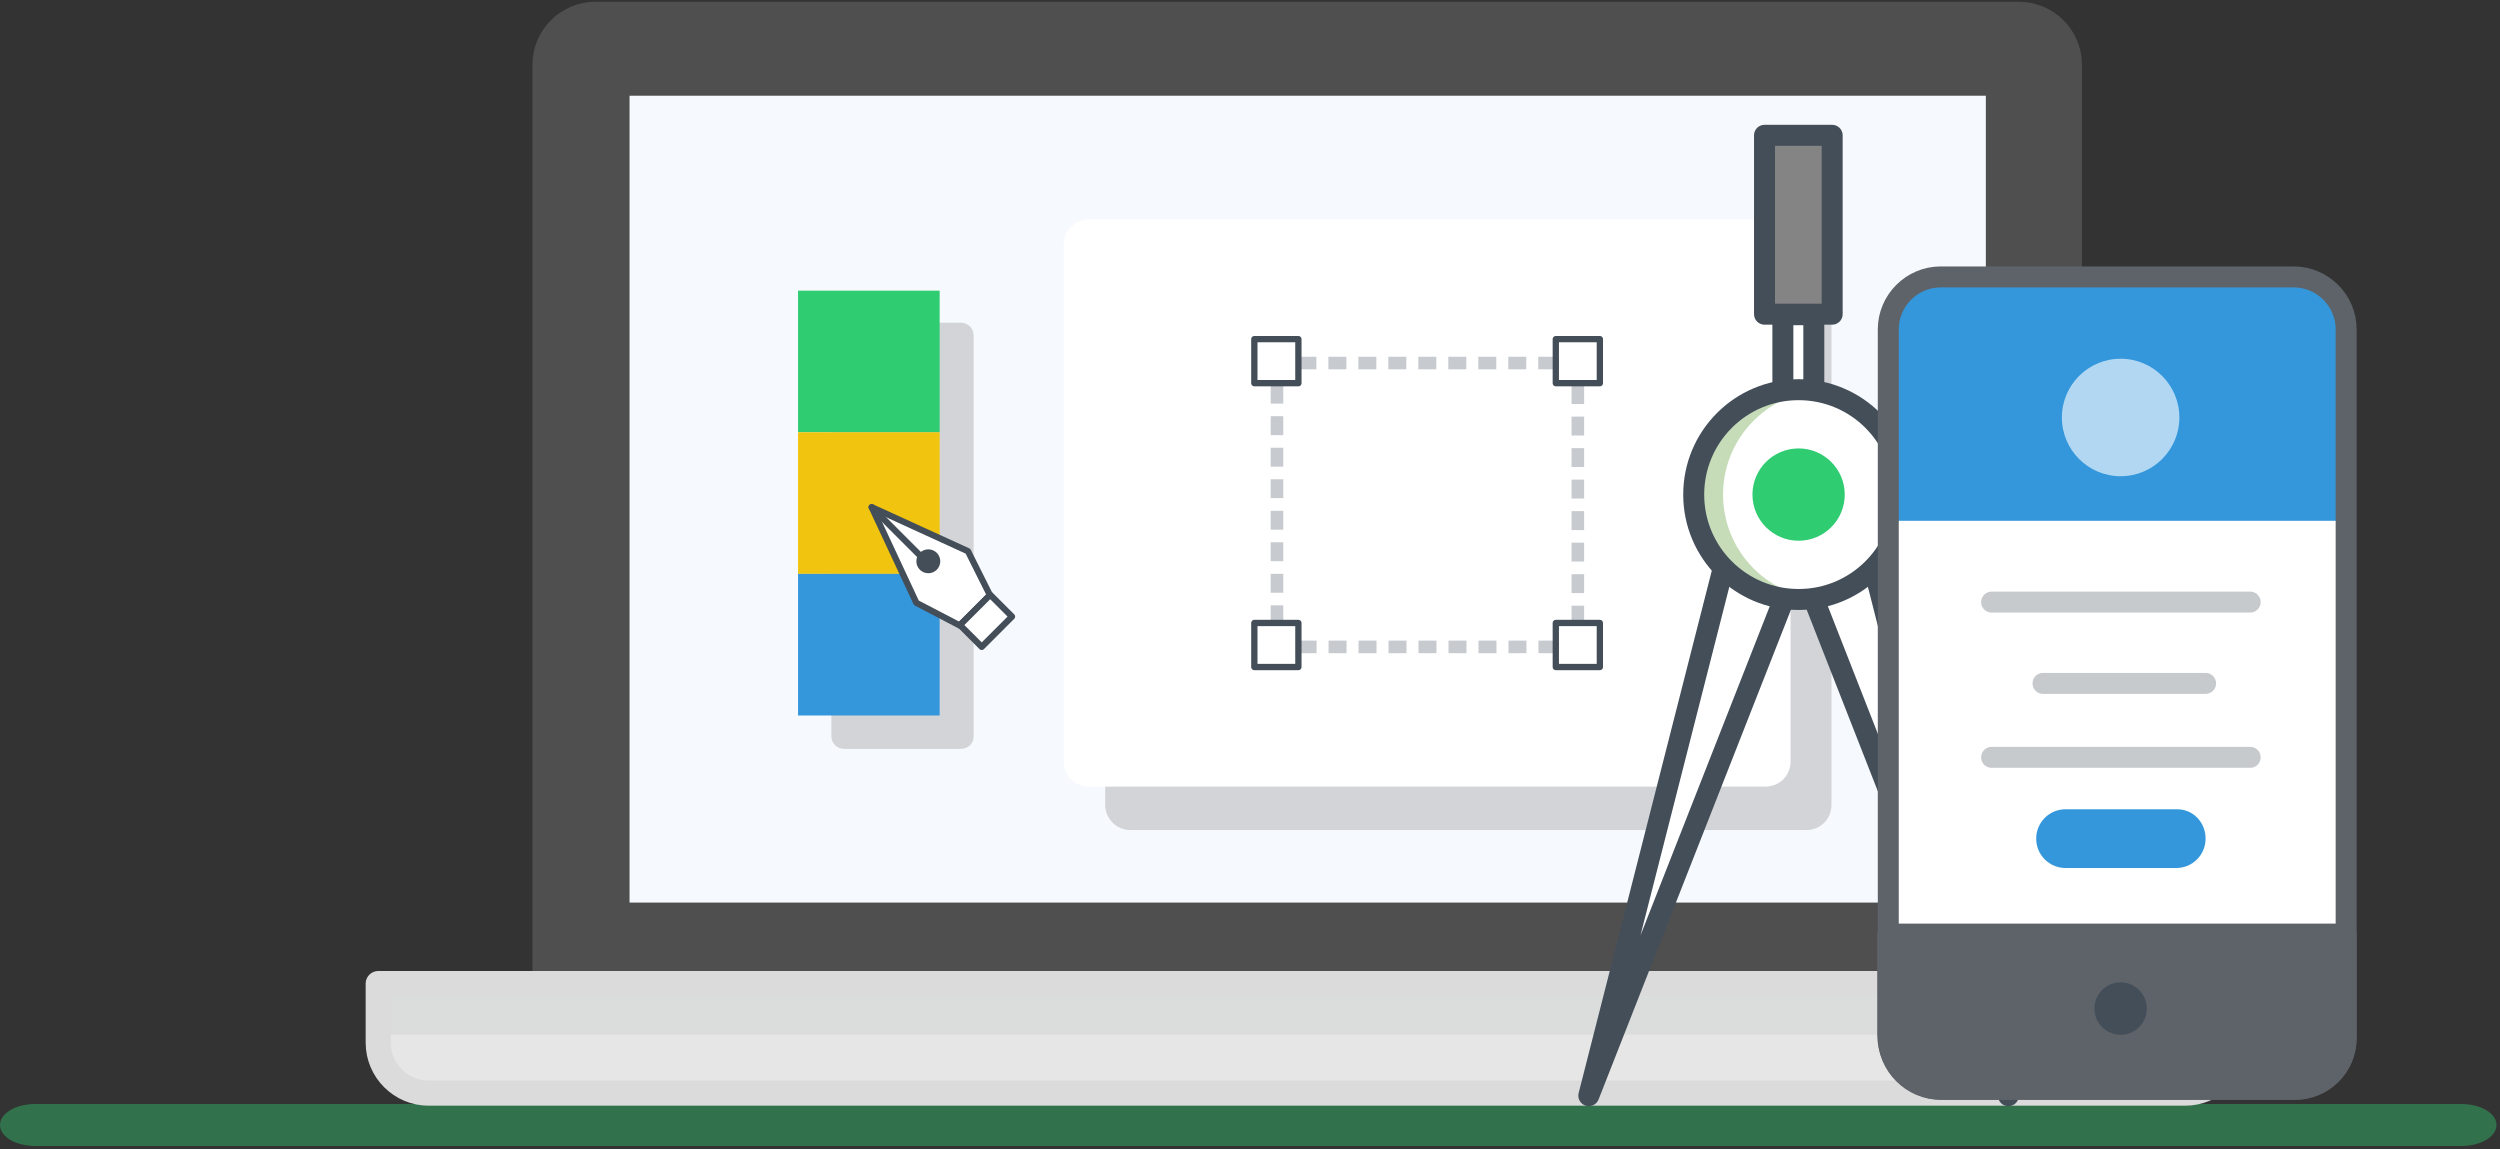 <?xml version="1.0" encoding="UTF-8"?>
<svg width="572px" height="263px" viewBox="0 0 572 263" version="1.1" xmlns="http://www.w3.org/2000/svg" xmlns:xlink="http://www.w3.org/1999/xlink">
    <rect x="0" y="0" width="572" height="263" fill="#333333" stroke="none"/>
    <!-- Generator: Sketch 59 (86127) - https://sketch.com -->
    <title>Group 6</title>
    <desc>Created with Sketch.</desc>
    <g id="Page-1" stroke="none" stroke-width="1" fill="none" fill-rule="evenodd">
        <g id="CREATOR" transform="translate(-843, -352)">
            <g id="Group-6" transform="translate(843, 355)">
                <path d="M563.146,259.2 L8.054,259.2 C3.58,259.2 0,257.067 0,254.4 C0,251.733 3.58,249.6 8.054,249.6 L563.146,249.6 C567.62,249.6 571.2,251.733 571.2,254.4 C571.2,257.067 567.62,259.2 563.146,259.2 Z" id="XMLID_223_" fill="#2FCC71" fill-rule="nonzero" opacity="0.409"></path>
                <g id="XMLID_111_" transform="translate(86.4, 0)">
                    <path d="M386.208,221.616 L37.296,221.616 L37.296,11.952 C37.296,5.76 42.336,0.72 48.528,0.72 L375.12,0.72 C381.168,0.72 386.064,5.616 386.064,11.664 L386.064,221.616 L386.208,221.616 Z" id="XMLID_100_" fill="#4F4F4F" fill-rule="nonzero"></path>
                    <path d="M387.072,222.048 L38.304,222.048 L38.304,11.808 C38.304,5.472 43.488,0.288 49.824,0.288 L375.552,0.288 C381.888,0.288 387.072,5.472 387.072,11.808 L387.072,222.048 Z" id="XMLID_11_" stroke="#4F4F4F" stroke-width="5.76" stroke-linecap="round" stroke-linejoin="round"></path>
                    <rect id="XMLID_101_" fill="#F6F9FD" fill-rule="nonzero" transform="translate(212.799, 111.206) rotate(90) translate(-212.799, -111.206) " x="120.495" y="-43.954" width="184.608" height="310.32"></rect>
                    <path d="M133.488,168.336 L106.704,168.336 C105.12,168.336 103.824,167.04 103.824,165.456 L103.824,73.728 C103.824,72.144 105.12,70.848 106.704,70.848 L133.488,70.848 C135.072,70.848 136.368,72.144 136.368,73.728 L136.368,165.6 C136.368,167.04 135.072,168.336 133.488,168.336 Z" id="XMLID_183_" fill="#848484" fill-rule="nonzero" opacity="0.32"></path>
                    <path d="M326.88,186.912 L172.224,186.912 C169.056,186.912 166.464,184.32 166.464,181.152 L166.464,62.928 C166.464,59.76 169.056,57.168 172.224,57.168 L326.88,57.168 C330.048,57.168 332.64,59.76 332.64,62.928 L332.64,181.152 C332.64,184.32 330.192,186.912 326.88,186.912 Z" id="XMLID_178_" fill="#848484" fill-rule="nonzero" opacity="0.32"></path>
                    <path d="M425.088,222.048 L0.144,222.048 L0.144,235.584 C0.144,241.92 5.328,247.104 11.664,247.104 L413.568,247.104 C419.904,247.104 425.088,241.92 425.088,235.584 L425.088,222.048 Z" id="XMLID_110_" fill="#DBDCDC" fill-rule="nonzero"></path>
                    <path d="M16.416,247.968 L408.96,247.968 C416.88,247.968 423.36,241.92 424.8,233.712 L0.432,233.712 C1.872,241.92 8.496,247.968 16.416,247.968 Z" id="XMLID_206_" fill="#E8E8E8" fill-rule="nonzero" opacity="0.8"></path>
                    <path d="M425.088,222.048 L0.144,222.048 L0.144,235.584 C0.144,241.92 5.328,247.104 11.664,247.104 L413.568,247.104 C419.904,247.104 425.088,241.92 425.088,235.584 L425.088,222.048 Z" id="XMLID_15_" stroke="#DBDBDB" stroke-width="5.76" stroke-linecap="round" stroke-linejoin="round"></path>
                    <rect id="XMLID_201_" fill="#2FCC71" fill-rule="nonzero" x="96.192" y="63.504" width="32.4" height="32.4"></rect>
                    <rect id="XMLID_138_" x="96.768" y="63.792" width="32.4" height="32.4"></rect>
                    <rect id="XMLID_180_" x="96.768" y="63.792" width="32.4" height="32.4"></rect>
                    <rect id="XMLID_156_" fill="#F1C50F" fill-rule="nonzero" x="96.192" y="95.904" width="32.4" height="32.4"></rect>
                    <rect id="XMLID_140_" x="96.768" y="96.336" width="32.4" height="32.4"></rect>
                    <rect id="XMLID_202_" fill="#3497DC" fill-rule="nonzero" x="96.192" y="128.304" width="32.4" height="32.4"></rect>
                    <rect id="XMLID_143_" x="96.768" y="128.736" width="32.4" height="32.4"></rect>
                    <path d="M317.52,176.976 L162.72,176.976 C159.552,176.976 156.96,174.384 156.96,171.216 L156.96,52.992 C156.96,49.824 159.552,47.232 162.72,47.232 L317.52,47.232 C320.688,47.232 323.28,49.824 323.28,52.992 L323.28,171.216 C323.28,174.528 320.688,176.976 317.52,176.976 Z" id="XMLID_115_" fill="#FFFFFF" fill-rule="nonzero"></path>
                    <path d="M317.52,176.976 L162.72,176.976 C159.552,176.976 156.96,174.384 156.96,171.216 L156.96,52.992 C156.96,49.824 159.552,47.232 162.72,47.232 L317.52,47.232 C320.688,47.232 323.28,49.824 323.28,52.992 L323.28,171.216 C323.28,174.528 320.688,176.976 317.52,176.976 Z" id="XMLID_139_"></path>
                    <g id="XMLID_147_" opacity="0.3" transform="translate(204.48, 79.2)" stroke="#444E59" stroke-linejoin="round" stroke-width="2.88">
                        <g id="XMLID_205_">
                            <polyline id="XMLID_419_" points="70.128 63.648 70.128 65.808 67.968 65.808"></polyline>
                            <line x1="65.232" y1="65.808" x2="4.896" y2="65.808" id="XMLID_418_" stroke-dasharray="4.116,2.744"></line>
                            <polyline id="XMLID_417_" points="3.456 65.808 1.296 65.808 1.296 63.648"></polyline>
                            <line x1="1.296" y1="60.624" x2="1.296" y2="4.464" id="XMLID_416_" stroke-dasharray="4.327,2.884"></line>
                            <polyline id="XMLID_415_" points="1.296 3.024 1.296 0.864 3.456 0.864"></polyline>
                            <line x1="6.192" y1="0.864" x2="66.528" y2="0.864" id="XMLID_214_" stroke-dasharray="4.116,2.744"></line>
                            <polyline id="XMLID_213_" points="67.968 0.864 70.128 0.864 70.128 3.024"></polyline>
                            <line x1="70.128" y1="5.904" x2="70.128" y2="62.208" id="XMLID_211_" stroke-dasharray="4.327,2.884"></line>
                        </g>
                    </g>
                    <g id="XMLID_155_" transform="translate(200.16, 74.44)">
                        <rect id="XMLID_154_" fill="#FFFFFF" fill-rule="nonzero" x="0.864" y="0.584" width="10.224" height="10.224"></rect>
                        <rect id="XMLID_153_" stroke="#444E59" stroke-width="1.44" stroke-linejoin="round" x="0.432" y="0.152" width="10.08" height="10.08"></rect>
                    </g>
                    <g id="XMLID_157_" transform="translate(200.16, 139.44)">
                        <rect id="XMLID_159_" fill="#FFFFFF" fill-rule="nonzero" x="0.864" y="0.384" width="10.224" height="10.224"></rect>
                        <rect id="XMLID_158_" stroke="#444E59" stroke-width="1.44" stroke-linejoin="round" x="0.432" y="0.096" width="10.08" height="10.08"></rect>
                    </g>
                    <g id="XMLID_162_" transform="translate(269.28, 74.44)">
                        <rect id="XMLID_166_" fill="#FFFFFF" fill-rule="nonzero" x="0.288" y="0.584" width="10.224" height="10.224"></rect>
                        <rect id="XMLID_164_" stroke="#444E59" stroke-width="1.44" stroke-linejoin="round" x="0.288" y="0.152" width="10.08" height="10.08"></rect>
                    </g>
                    <g id="XMLID_196_" transform="translate(269.28, 139.44)">
                        <rect id="XMLID_198_" fill="#FFFFFF" fill-rule="nonzero" x="0.288" y="0.384" width="10.224" height="10.224"></rect>
                        <rect id="XMLID_197_" stroke="#444E59" stroke-width="1.44" stroke-linejoin="round" x="0.288" y="0.096" width="10.08" height="10.08"></rect>
                    </g>
                    <g id="XMLID_229_" transform="translate(112.32, 112.32)">
                        <g id="XMLID_225_">
                            <polygon id="XMLID_230_" fill="#FFFFFF" fill-rule="nonzero" points="0.72 0.72 10.944 22.608 20.88 27.792 27.792 20.88 22.752 10.8"></polygon>
                            <polygon id="XMLID_227_" stroke="#444E59" stroke-width="1.44" stroke-linejoin="round" points="0.72 0.72 10.944 22.608 20.88 27.792 27.792 20.88 22.752 10.8"></polygon>
                            <circle id="XMLID_224_" fill="#444E59" fill-rule="nonzero" cx="13.68" cy="13.104" r="2.736"></circle>
                            <line x1="0.72" y1="0.72" x2="12.096" y2="12.096" id="XMLID_226_" stroke="#444E59" stroke-width="1.44" stroke-linecap="round" stroke-linejoin="round"></line>
                        </g>
                        <rect id="XMLID_231_" fill="#FFFFFF" fill-rule="nonzero" transform="translate(26.868, 26.723) rotate(-45) translate(-26.868, -26.723) " x="21.972" y="23.195" width="9.792" height="7.056"></rect>
                        <rect id="XMLID_228_" stroke="#444E59" stroke-width="1.44" stroke-linejoin="round" transform="translate(26.868, 26.723) rotate(-45) translate(-26.868, -26.723) " x="21.972" y="23.195" width="9.792" height="7.056"></rect>
                    </g>
                </g>
                <g id="XMLID_1_" transform="translate(362.8, 27.6)">
                    <rect id="XMLID_93_" fill="#848484" fill-rule="nonzero" x="40.92" y="0.36" width="15.48" height="40.92"></rect>
                    <rect id="XMLID_237_" fill="#848484" fill-rule="nonzero" opacity="0.25" x="40.92" y="0.36" width="5.76" height="40.92"></rect>
                    <rect id="XMLID_40_" stroke="#444E59" stroke-width="4.8" stroke-linecap="round" stroke-linejoin="round" x="40.92" y="0.36" width="15.48" height="40.92"></rect>
                    <rect id="XMLID_95_" fill="#FFFFFF" fill-rule="nonzero" x="45.12" y="41.4" width="7.08" height="19.8"></rect>
                    <rect id="XMLID_42_" stroke="#444E59" stroke-width="4.8" stroke-linecap="round" stroke-linejoin="round" x="45.12" y="41.4" width="7.08" height="19.8"></rect>
                    <g id="XMLID_16_" transform="translate(0, 78)">
                        <polygon id="XMLID_98_" fill="#FFFFFF" fill-rule="nonzero" points="36.72 0.84 0.72 142.08 55.44 2.76"></polygon>
                        <polygon id="XMLID_37_" stroke="#444E59" stroke-width="4.8" stroke-linecap="round" stroke-linejoin="round" points="36.72 0.84 0.72 142.08 55.44 2.76"></polygon>
                        <polygon id="XMLID_97_" fill="#FFFFFF" fill-rule="nonzero" points="60.72 0.84 96.72 142.08 42.12 2.76"></polygon>
                        <polygon id="XMLID_38_" stroke="#444E59" stroke-width="4.8" stroke-linecap="round" stroke-linejoin="round" points="60.72 0.84 96.72 142.08 42.12 2.76"></polygon>
                    </g>
                    <circle id="XMLID_91_" fill="#FFFFFF" fill-rule="nonzero" cx="48.72" cy="82.56" r="24"></circle>
                    <path d="M31.44,82.56 C31.44,70.44 40.44,60.48 52.08,58.8 C51,58.68 49.92,58.56 48.72,58.56 C35.52,58.56 24.72,69.36 24.72,82.56 C24.72,95.76 35.52,106.56 48.72,106.56 C49.8,106.56 51,106.44 52.08,106.32 C40.44,104.64 31.44,94.68 31.44,82.56 Z" id="XMLID_241_" fill="#71A850" fill-rule="nonzero" opacity="0.4"></path>
                    <circle id="XMLID_39_" stroke="#444E59" stroke-width="4.8" stroke-linecap="round" stroke-linejoin="round" cx="48.72" cy="82.56" r="24"></circle>
                    <circle id="XMLID_94_" fill="#2FCC71" fill-rule="nonzero" cx="48.72" cy="82.56" r="8.16"></circle>
                    <circle id="XMLID_92_" stroke="#2FCC71" stroke-width="4.8" stroke-linecap="round" stroke-linejoin="round" cx="48.72" cy="82.56" r="8.16"></circle>
                </g>
                <g id="XMLID_90_" transform="translate(431.2, 60)">
                    <path d="M93.6,186.24 L12.84,186.24 C6.24,186.24 0.84,180.84 0.84,174.24 L0.84,12.36 C0.84,5.76 6.24,0.36 12.84,0.36 L93.6,0.36 C100.2,0.36 105.6,5.76 105.6,12.36 L105.6,174.24 C105.6,180.96 100.2,186.24 93.6,186.24 Z" id="XMLID_102_" fill="#FFFFFF" fill-rule="nonzero"></path>
                    <path d="M107.28,56.16 L0.84,56.16 L0.84,12.12 C0.84,5.64 6.12,0.36 12.6,0.36 L94.8,0.36 C101.64,0.36 107.16,6 107.16,12.72 L107.16,56.16 L107.28,56.16 Z" id="XMLID_83_" fill="#3497DC" fill-rule="nonzero"></path>
                    <path d="M93.6,186.24 L12.84,186.24 C6.24,186.24 0.84,180.84 0.84,174.24 L0.84,12.36 C0.84,5.76 6.24,0.36 12.84,0.36 L93.6,0.36 C100.2,0.36 105.6,5.76 105.6,12.36 L105.6,174.24 C105.6,180.96 100.2,186.24 93.6,186.24 Z" id="XMLID_10_" stroke="#5E6369" stroke-width="4.8" stroke-linecap="round" stroke-linejoin="round"></path>
                    <path d="M93.72,186.24 L13.2,186.24 C6.36,186.24 0.72,180.6 0.72,173.76 L0.72,150.72 L105.6,150.72 L105.6,174.36 C105.6,180.96 100.2,186.24 93.72,186.24 Z" id="XMLID_82_" fill="#5E6369" fill-rule="nonzero"></path>
                    <path d="M93.96,186.24 L13.2,186.24 C6.36,186.24 0.72,180.6 0.72,173.76 L0.72,150.72 L105.6,150.72 L105.6,174.6 C105.6,181.08 100.32,186.24 93.96,186.24 Z" id="XMLID_81_" stroke="#5E6369" stroke-width="4.8" stroke-linecap="round" stroke-linejoin="round"></path>
                    <circle id="XMLID_84_" fill="#444E59" fill-rule="nonzero" cx="54" cy="167.76" r="6"></circle>
                    <line x1="24.48" y1="74.76" x2="83.64" y2="74.76" id="XMLID_86_" stroke="#444E59" stroke-width="4.8" opacity="0.3" stroke-linecap="round" stroke-linejoin="round"></line>
                    <line x1="36.24" y1="93.36" x2="73.44" y2="93.36" id="XMLID_87_" stroke="#444E59" stroke-width="4.8" opacity="0.3" stroke-linecap="round" stroke-linejoin="round"></line>
                    <line x1="24.48" y1="110.28" x2="83.64" y2="110.28" id="XMLID_88_" stroke="#444E59" stroke-width="4.8" opacity="0.3" stroke-linecap="round" stroke-linejoin="round"></line>
                    <circle id="XMLID_85_" fill="#FFFFFF" fill-rule="nonzero" opacity="0.62" cx="54" cy="32.52" r="13.44"></circle>
                    <path d="M73.44,128.88 C73.44,132.6 70.44,135.6 66.72,135.6 L41.4,135.6 C37.68,135.6 34.68,132.6 34.68,128.88 L34.68,128.88 C34.68,125.16 37.68,122.16 41.4,122.16 L66.72,122.16 C70.44,122.04 73.44,125.04 73.44,128.88 L73.44,128.88 Z" id="XMLID_89_" fill="#3497DC" fill-rule="nonzero"></path>
                </g>
            </g>
        </g>
    </g>
</svg>